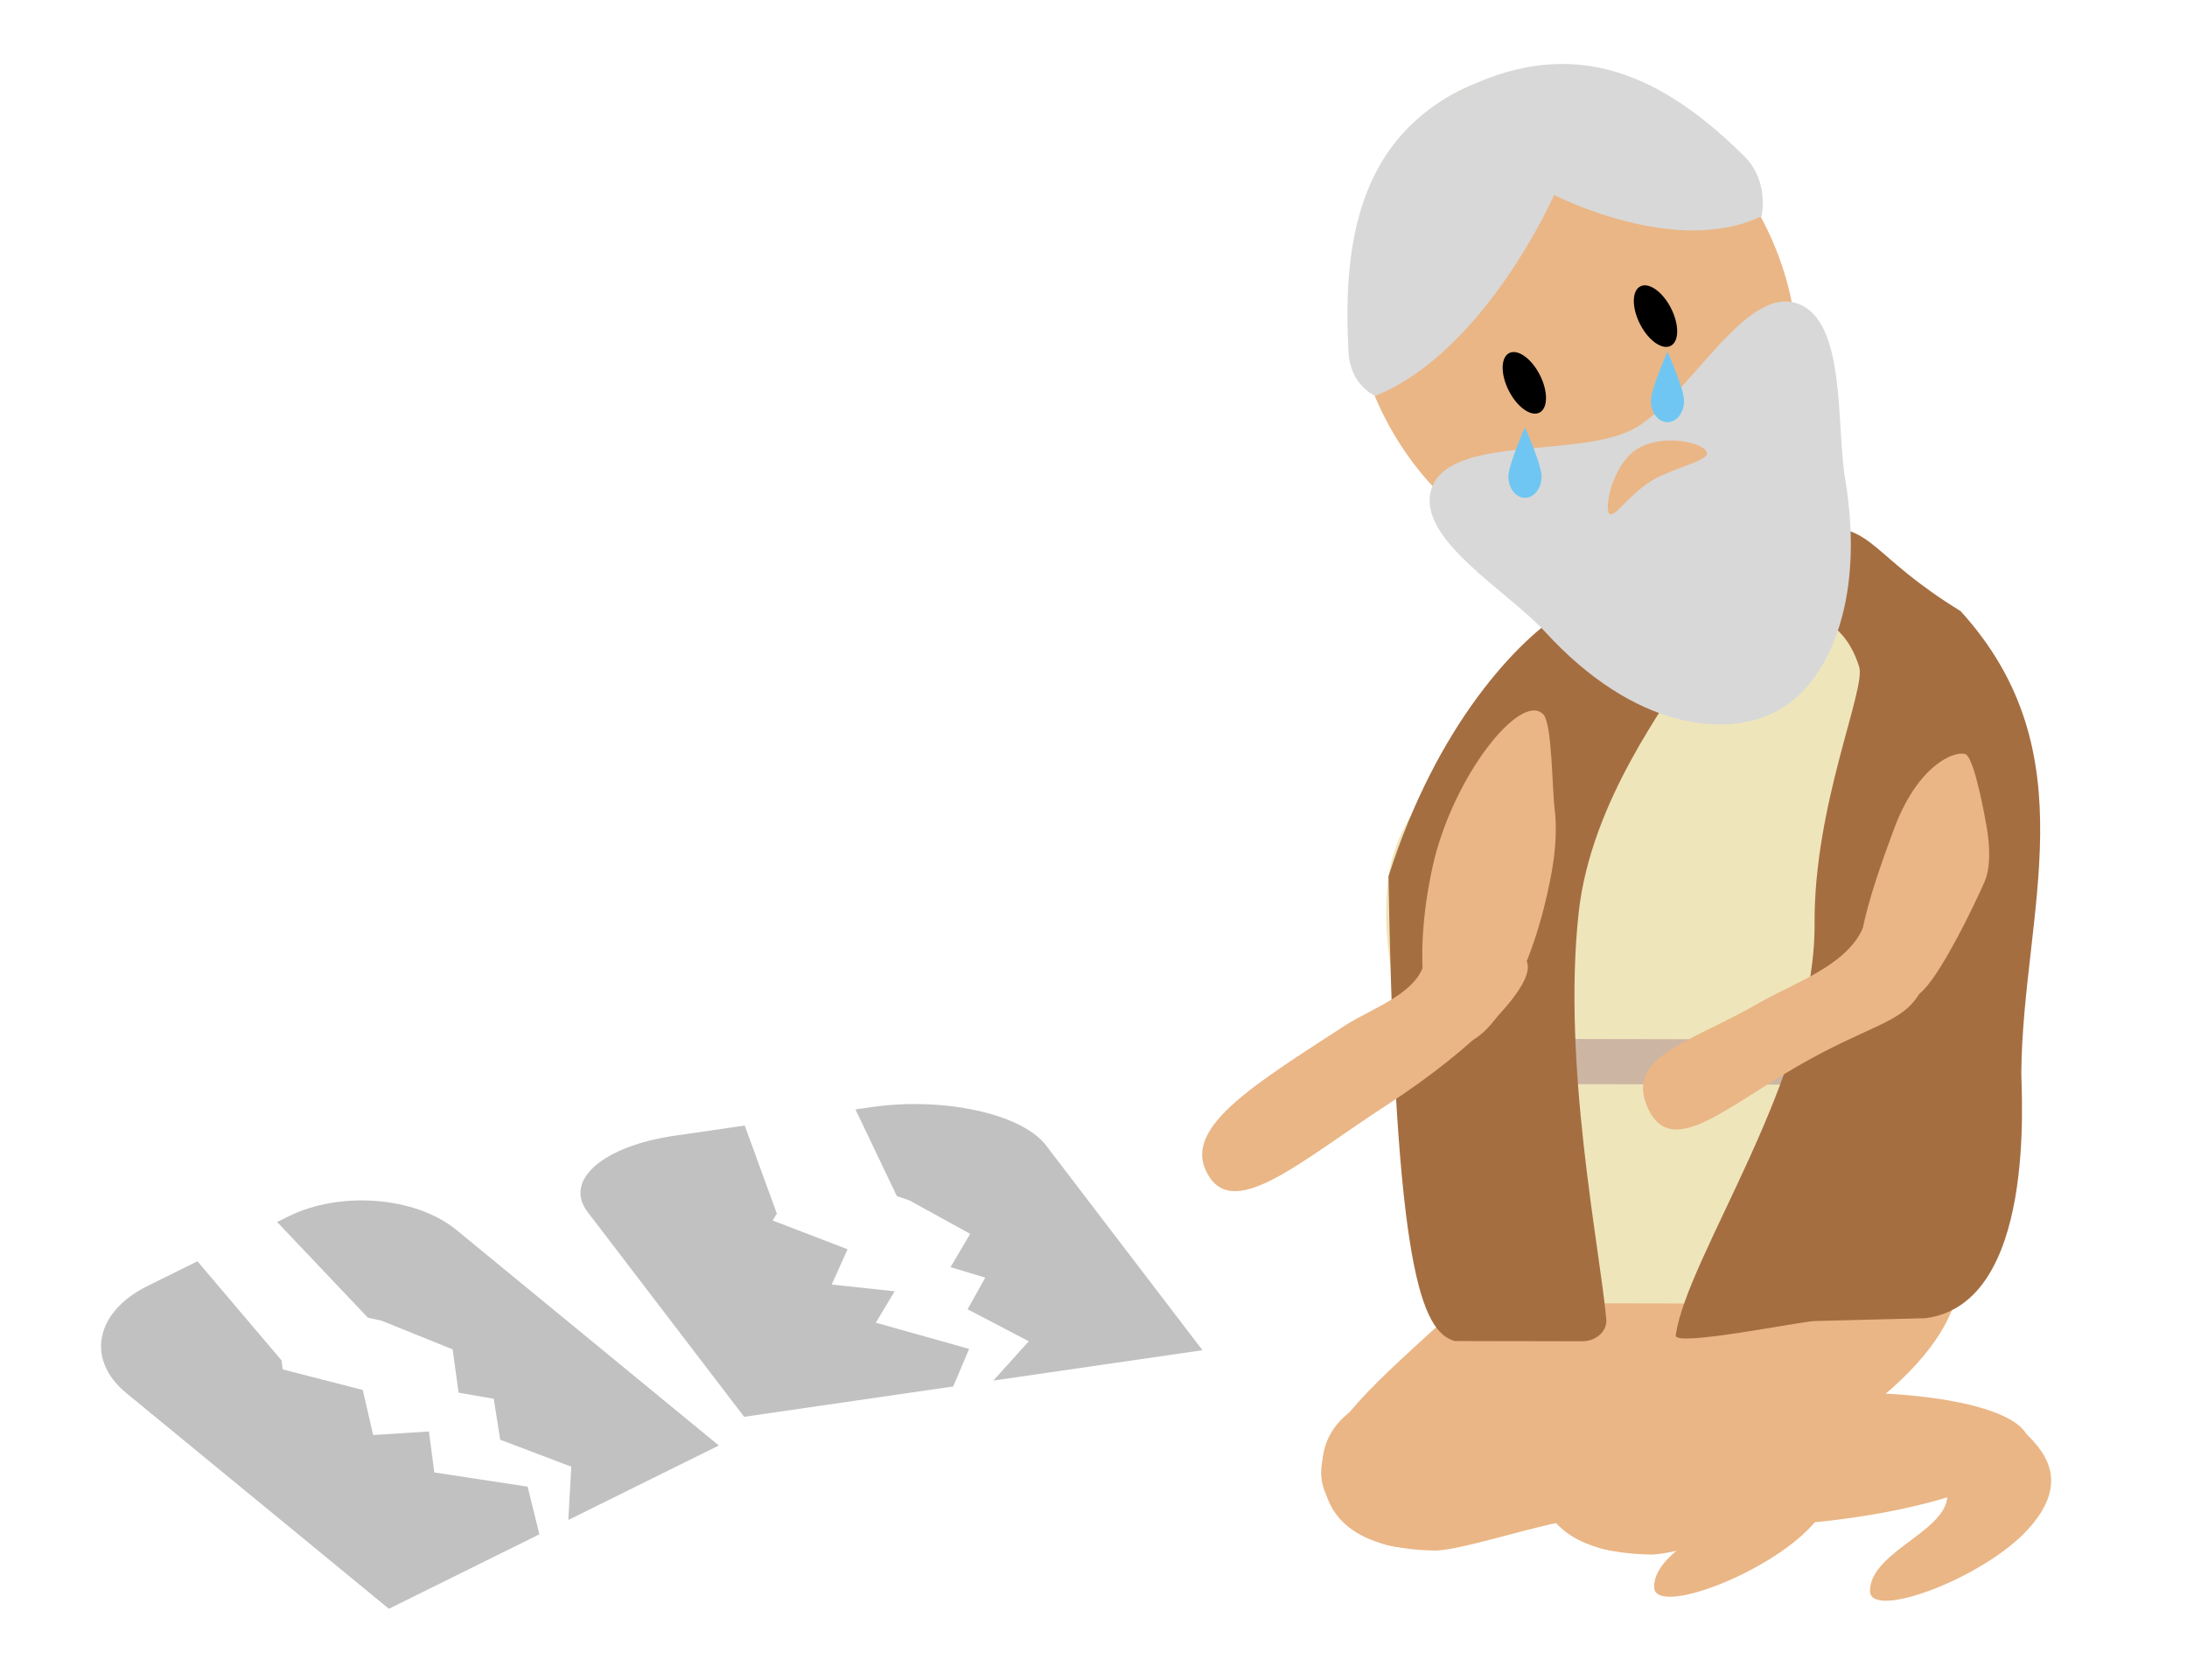 <?xml version="1.0" encoding="utf-8"?>
<!-- Generator: Adobe Illustrator 27.6.1, SVG Export Plug-In . SVG Version: 6.00 Build 0)  -->
<svg version="1.1" id="Layer_1" xmlns="http://www.w3.org/2000/svg" xmlns:xlink="http://www.w3.org/1999/xlink" x="0px" y="0px"
	 viewBox="0 0 1858.6 1428.2" style="enable-background:new 0 0 1858.6 1428.2;" xml:space="preserve">
<style type="text/css">
	.st0{fill:#EAB686;}
	.st1{display:none;}
	.st2{display:inline;fill:#A56E41;}
	.st3{fill:#EFE5BB;}
	.st4{fill:#CCB6A3;}
	.st5{fill:#A56E41;}
	.st6{fill:#D8D8D8;}
	.st7{fill:#70C6F2;}
	.st8{fill:#C1C1C1;}
</style>
<g id="Layer_2_00000174569614550021249150000002856044361423154318_">
	<path class="st0" d="M1607.7,1180.3c-28.4,25.4-129.6,80.1-152.5,99.3c-46.5,38.9-84.7,56.3-127.5,16.6
		c-39.6-36.7-20.7-71.4,27.1-118.7c21.4-21.2,54.1-50.4,80.7-74.2c86-77,177.2-115.3,203.7-85.7
		C1665.7,1047.3,1693.8,1103.5,1607.7,1180.3z"/>
	<path class="st0" d="M1511.8,1185.7c115.1-8.2,210.2,9.7,212.4,40.2c2.2,30.4-89.3,61.9-204.5,70.1c-23.6,1.7-95.6,25.9-116.9,25.5
		c-82.5-1.5-93.7-41.4-95.4-65.7c-1.6-22.3,5.7-59.8,77.4-73.6C1410.6,1177.1,1481.1,1187.9,1511.8,1185.7z"/>
	<path class="st0" d="M1718.2,1215.3c-18.6-17.2-76.6-4.5-63.8,50.5c7.9,34.2-64.8,51.3-65.2,86.5c-0.3,25.3,95.4-10.2,133.7-51.6
		C1761.2,1259.1,1736.8,1232.5,1718.2,1215.3z"/>
	<g id="Layer_2_00000163030664318944306950000000931366590050554790_">
		<path class="st0" d="M1424.2,1177c-28.4,25.4-129.6,80.1-152.5,99.3c-46.5,38.9-84.7,56.3-127.5,16.6
			c-39.6-36.7-20.7-71.4,27.1-118.7c21.4-21.2,54.1-50.4,80.7-74.2c86-77,177.2-115.3,203.7-85.7
			C1482.1,1044,1510.2,1100.1,1424.2,1177z"/>
		<path class="st0" d="M1328.2,1182.3c115.1-8.2,210.2,9.7,212.4,40.2c2.2,30.4-89.3,61.9-204.5,70.1
			c-23.6,1.7-95.6,25.9-116.9,25.5c-82.5-1.5-93.7-41.4-95.4-65.7c-1.6-22.3,5.7-59.8,77.4-73.6
			C1227.1,1173.7,1297.6,1184.5,1328.2,1182.3z"/>
		<path class="st0" d="M1534.7,1211.9c-18.6-17.2-76.6-4.5-63.8,50.5c7.9,34.2-64.8,51.3-65.2,86.5c-0.3,25.3,95.4-10.2,133.7-51.6
			C1577.7,1255.7,1553.3,1229.1,1534.7,1211.9z"/>
	</g>
</g>
<g id="Layer_5" class="st1">
	<path class="st2" d="M1622,735.1c0-90-37.1-662.4-74.7-721.4c-37.8-59.3-184.8-74.1-242.5-74.1c-57.6,0-210.2,22.3-247.9,81.4
		c-37.7,59.1-76.4,624-76.4,714.2c0,0,195.6,0,310.8,0S1622,735.1,1622,735.1z"/>
</g>
<g id="Layer_6">
	<path class="st3" d="M1654.3,1042.7c3.5-71.1,4.6-392-19.1-438.7c-23.9-46.9-92.8-84.9-132.8-85c-40-0.1-106.5-21.8-135.1,24.8
		c-12.1,19.8-172.8,96.3-187.3,201.2c-19.5,141.5,108.3,321.9,106.2,362.8c0,0,135.7,0.2,215.6,0.4
		C1581.7,1108.5,1654.3,1042.7,1654.3,1042.7z"/>
	<g id="Layer_7">
		<polygon class="st4" points="1687.5,883.9 1275.9,883.1 1271.5,921.5 1688.8,922.3 		"/>
	</g>
	<path class="st5" d="M1666.2,519.5c-77-47.4-72.3-71.9-121.1-72c-48.7-0.1-156.8,36.1-213.4,70.5c-42.3,25.7-110.9,98.8-151.7,227
		c5.7,336.8,28.4,386.1,56,395l108.7,0.2c11.8,0,21.3-8.7,20.4-18.7c-5.7-62.4-37.6-216.2-23.5-345.5
		c10.6-97.3,78.7-181.1,86.4-199.9c19.1-46.7,48.9-57.2,74.4-57.2c25.7,0,63.1,1.1,77.6,48c5.9,19.1-38.6,117.6-37.9,218.6
		c0.8,130.1-108.7,282.8-118,349.7c-1.4,10.1,106.1-11.9,118.1-12.2l94-2.4c95.2-12,81.4-191.4,81.6-209.4
		C1719.2,775.2,1776.3,640.6,1666.2,519.5z"/>
</g>
<g id="Layer_9">
	<g>
		<path class="st0" d="M1178.7,939.3c75.4-49,128.4-103.8,118.6-122.4c-6.8-12.7-37.8-50.2-86-3.7c-2.6,30.4-44.2,43-68.3,58.6
			c-75.4,49-135.1,85.1-118.6,122.4C1045.3,1041.5,1103.3,988.3,1178.7,939.3z"/>
	</g>
	<g>
		<path class="st0" d="M1496,852c-61.1,35.3-116.5,46-95,91.2c19.7,41.3,65.3-1.4,126.4-36.7c61.1-35.3,87.8-36.1,103.4-61.2
			c32.9-52.6-37-79.8-48-55.6C1568.6,821.1,1524.5,835.6,1496,852z"/>
	</g>
	<path class="st0" d="M1311.6,607.3c7.5,7.9,7.4,62.9,9.6,80.4c3.6,29.7-3.7,60.1-6,70.8c-16.8,76.9-52.3,134.5-79.3,128.5
		c-27-5.9-35.3-73-18.5-149.9C1234.2,660.4,1292.5,587.3,1311.6,607.3z"/>
	<path class="st0" d="M1670.1,641c5.9,1.7,13.1,33.1,18,60.5c3.3,18.3,3.6,36.3-1.6,48.2c-10.7,24.3-35.5,74.6-51.3,91.3
		c-19.2,20.3-29.6,4-43.8-1.3c-25.9-9.6-2.7-78.6,17.7-133.7C1629.3,650.8,1660.3,638.2,1670.1,641z"/>
</g>
<g id="Layer_1_00000036240354918663033620000011135125914326833037_">
	<g>
		
			<ellipse transform="matrix(0.891 -0.453 0.453 0.891 22.1 636.348)" class="st0" cx="1338.6" cy="272.1" rx="181.2" ry="218.4"/>
	</g>
	<g>
		<path class="st6" d="M1482.6,133.1c21.3,21.3,14.4,50.7,14.4,50.7c-73.2,35.3-176.2-18.1-176.2-18.1s-58.7,133.2-152,170.8
			c0,0-21.2-8.4-22.8-37.2c-4.4-82.6,4.4-176.4,93.6-221.7S1403.9,54.5,1482.6,133.1z"/>
	</g>
</g>
<g id="Layer_2_00000050648770340199704000000003571712515341115531_">
	<ellipse transform="matrix(0.891 -0.453 0.453 0.891 -6.614 622.778)" cx="1296" cy="325.2" rx="14.8" ry="28.4"/>
	<ellipse transform="matrix(0.891 -0.453 0.453 0.891 31.242 667.179)" cx="1407.5" cy="268.4" rx="14.8" ry="28.4"/>
</g>
<g id="Layer_3">
	<g>
		<path class="st6" d="M1568.1,407.2c17.9,107.5-16.7,176.3-59.4,198.1c-42.6,21.7-119.6,14.9-195.7-68.3
			c-31.6-34.5-108.3-78.3-96.9-120c13-47.6,123.2-27.5,170.7-51.6c47.2-24,95.6-124.5,141.5-107.1
			C1569,273.6,1560.4,360.9,1568.1,407.2z"/>
	</g>
</g>
<g id="Layer_4">
	<g>
		<path class="st0" d="M1367.2,436c-3.7-7.3,4.7-44.7,26.8-55.9s52.5-3.6,56.3,3.7c3.7,7.3-20.7,11.5-42.8,22.7
			S1370.9,443.3,1367.2,436z"/>
	</g>
</g>
<g id="Layer_2">
	<path class="st7" d="M1310.1,405c0,10-6.3,18.2-14.1,18.2c-7.8,0-14.1-8.1-14.1-18.2s14.1-41.7,14.1-41.7S1310.1,395,1310.1,405z"
		/>
	<path class="st7" d="M1431.2,340.7c0,10-6.3,18.2-14.1,18.2c-7.8,0-14.1-8.1-14.1-18.2c0-10,14.1-41.7,14.1-41.7
		S1431.2,330.6,1431.2,340.7z"/>
</g>
<g>
	<path class="st8" d="M245,1034.1l-9.5,4.7l77.2,81.4l11.3,2.4l60.7,24.5l5,36.8l29.9,5.2l5.5,34.8l60.4,22.9l-2.5,45.3l127.9-63.3
		l-223.2-183.4C353.2,1017.3,289.3,1012.1,245,1034.1z"/>
</g>
<g>
	<path class="st8" d="M125.2,1093.3l42.6-21.1l71.5,84.3l0.9,7.6l68.1,17.5l8.8,38.3l47.4-3l4.6,34.8l79.3,12.1l10,40.5l-127.9,63.3
		l-223.2-183.4C72.8,1155.9,80.9,1115.2,125.2,1093.3z"/>
</g>
<g>
	<path class="st8" d="M740.2,941.2l-13.2,1.9l35.2,73.7l10.8,3.7l51.5,28.4l-16.7,28.3l29.5,8.9l-15,26.9l52,27.2l-30.1,33.4
		l177.7-25.8L888.9,973.6C868.3,946.8,801.7,932.2,740.2,941.2z"/>
</g>
<g>
	<path class="st8" d="M573.7,965.4l59.2-8.6l27.3,74.9l-3.6,5.8l63.7,24.5l-13.5,30l53.5,5.7l-16,26.7l79.3,22.3l-13.5,31.9
		l-177.7,25.8l-133.1-174.2C478.9,1003.3,512.2,974.3,573.7,965.4z"/>
</g>
</svg>
